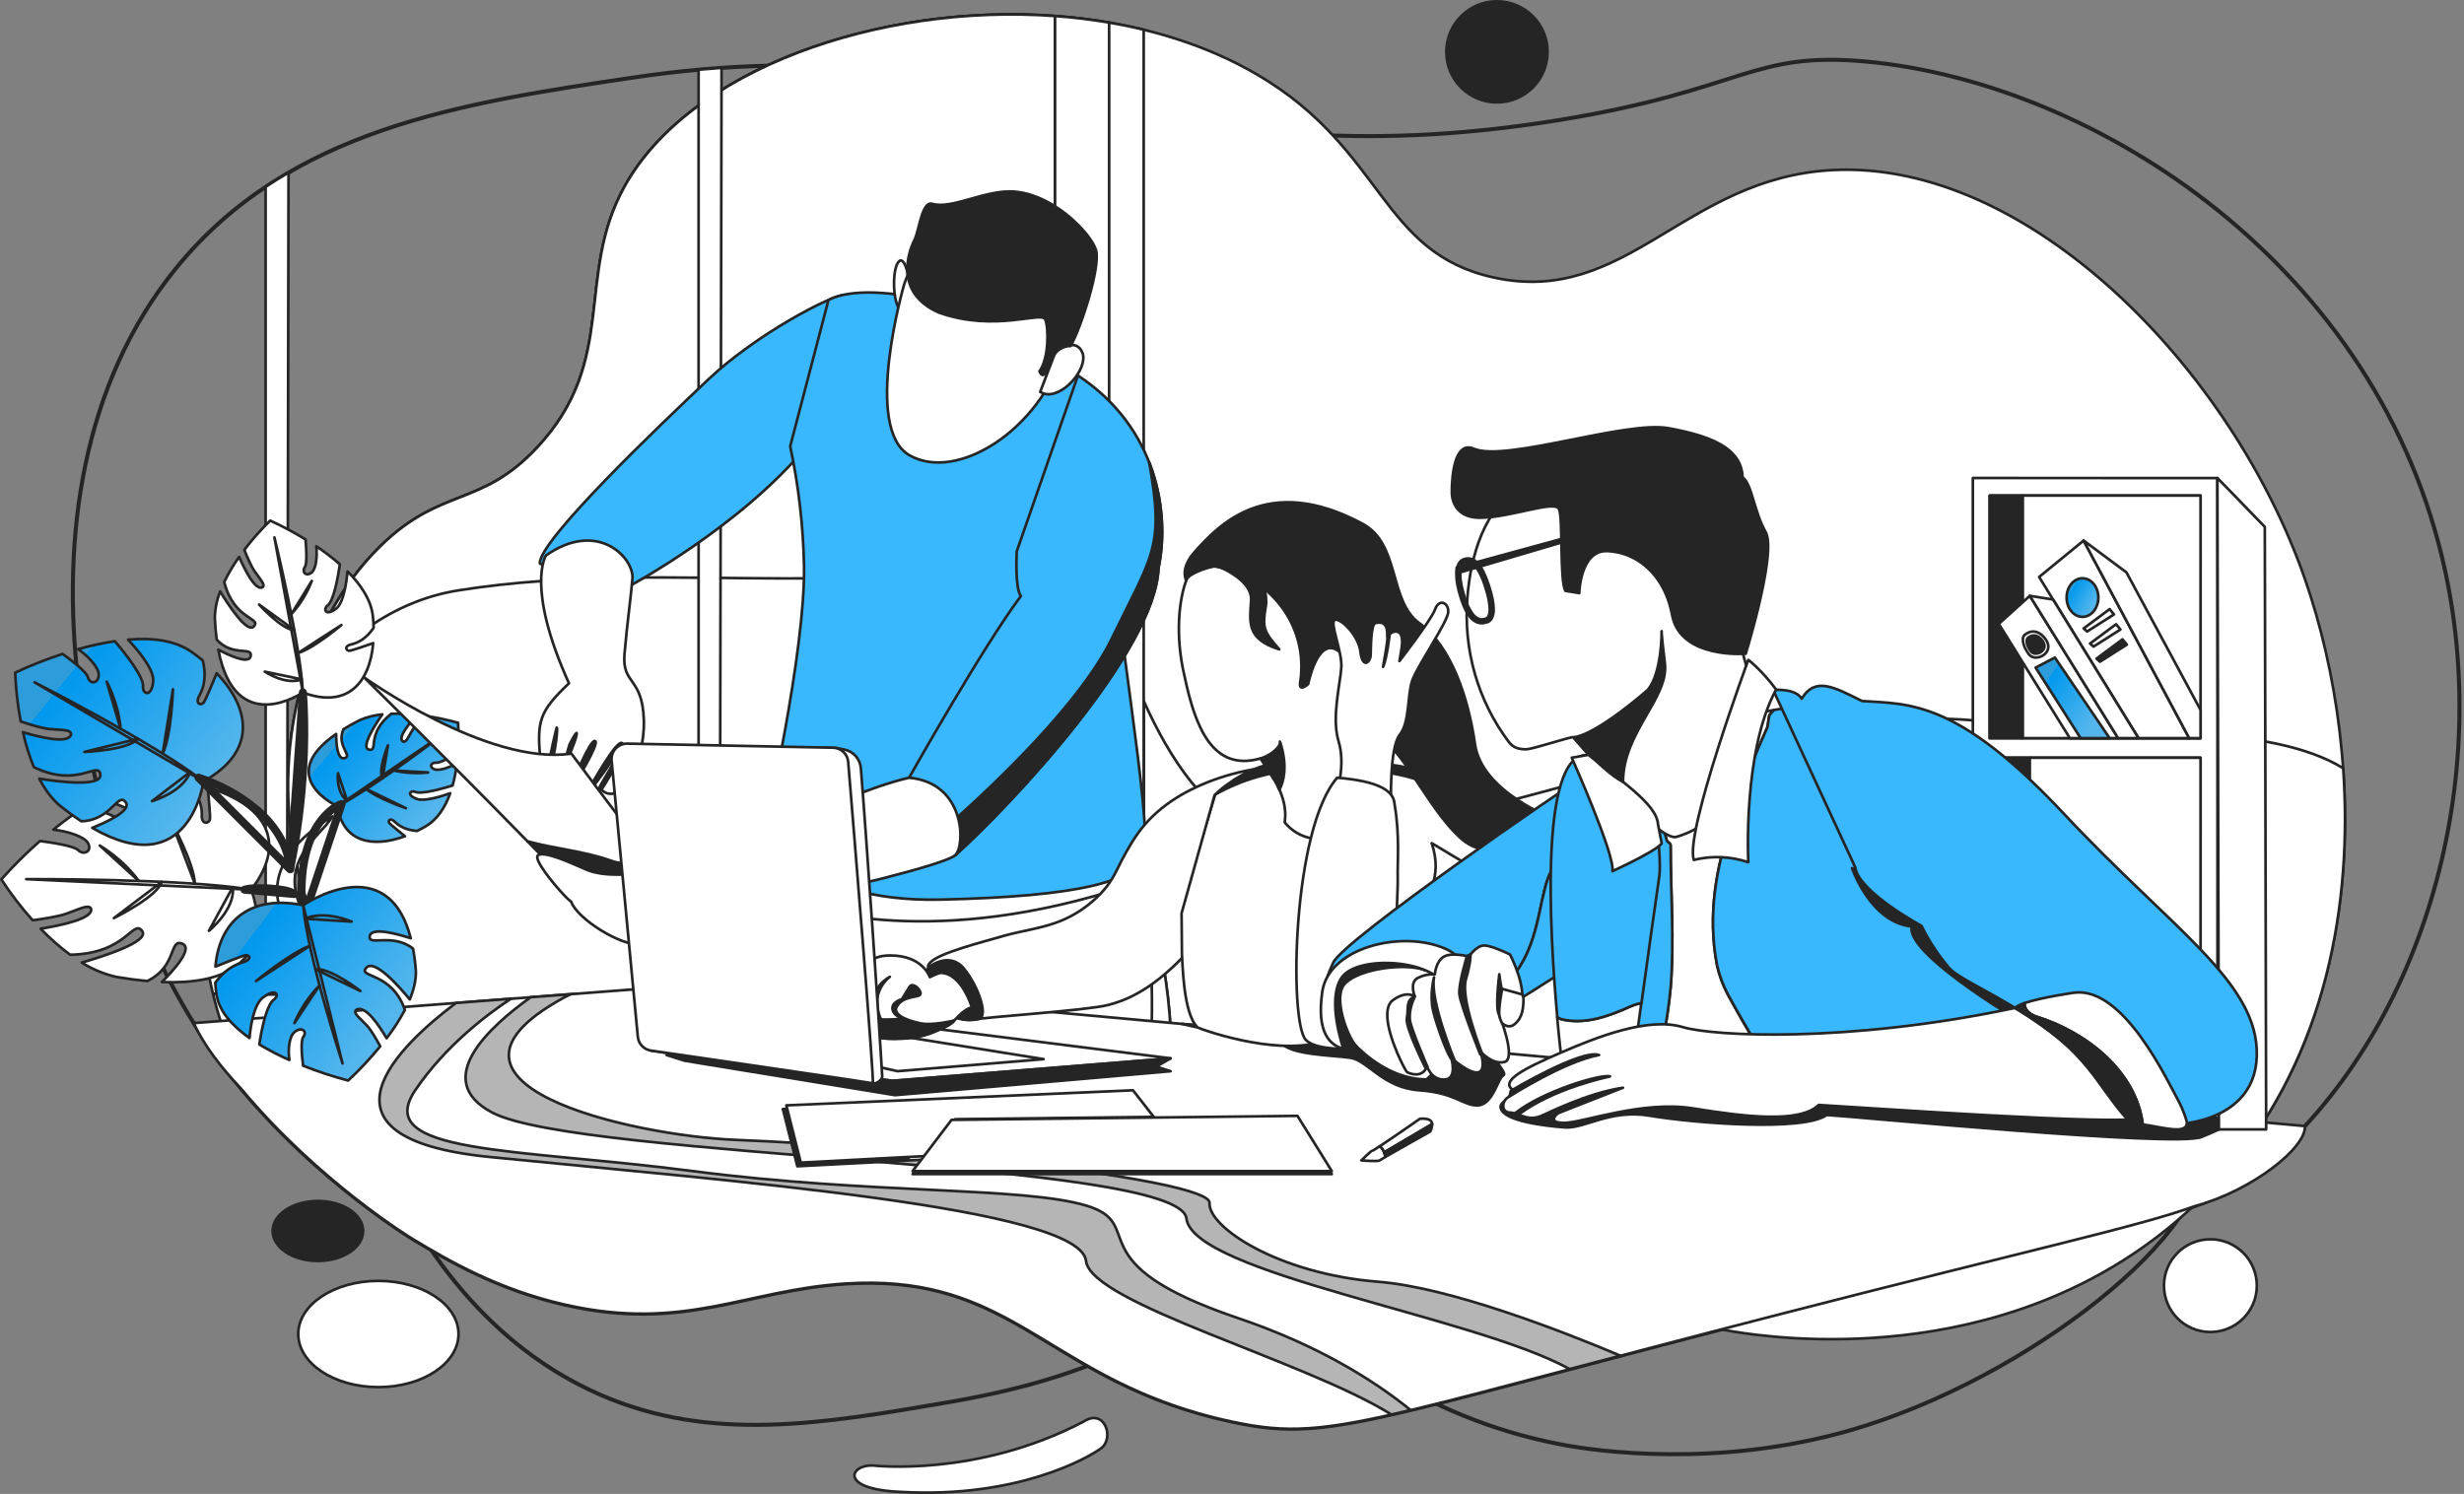 <svg width="564" height="342" viewBox="0 0 564 342" fill="none" xmlns="http://www.w3.org/2000/svg">
<rect x="0" y="0" width="564" height="342" fill="#808080" stroke="none"/>
<g clip-path="url(#clip0_2932_2244)">
<path d="M85.639 261.806C91.972 277.141 106.994 306.139 137.592 319.371C162.878 330.308 188.311 325.941 217.138 320.993C256.431 314.249 256.565 304.935 280.469 305.589C312.823 306.475 321.386 323.805 357.586 330.72C365.201 332.178 393.036 336.157 423.337 327.478C464.64 315.649 507.473 280.906 503.7 263.426C498.695 240.299 407.994 228.796 85.639 261.806Z" stroke="#252525" stroke-width="0.918" stroke-linecap="round" stroke-linejoin="round"/>
<path d="M49.598 242.068C68.521 268.043 94.572 283.696 94.572 283.696C102.465 288.442 113.874 295.18 129.478 298.697C156.725 304.837 170.698 295.278 193.607 293.832C232.845 291.357 239.591 316.388 282.087 325.452C303.926 330.109 311.565 325.507 406.302 301.13C499.255 277.205 504.584 278.372 517.92 267.075C554.129 236.399 570.427 180.693 559.725 130.866C544.66 60.812 479.824 19.078 427.391 14.112C400.81 11.612 399.317 20.603 356.766 27.503C262.669 42.724 232.976 4.669 144.897 17.761C105.828 23.567 66.153 29.468 40.181 61.543C-2.389 114.12 20.319 201.877 49.598 242.068Z" stroke="#252525" stroke-width="0.918" stroke-linecap="round" stroke-linejoin="round"/>
<path d="M112.634 254.686C110.11 253.433 76.56 235.302 68.103 198.855C61.877 172.017 69.327 142.421 87.054 125.042C101.014 111.357 110.055 116.314 123.058 102.33C141.61 82.372 131.578 63.267 142.944 42.712C163.895 4.871 241.915 -9.932 287.917 17.162C316.964 34.275 315.841 57.833 341.92 63.529C372.374 70.185 385.554 40.61 419.612 38.926C464.351 36.726 510.873 84.365 527.612 132.611C541.86 173.649 544.518 240.659 497.607 280.056C457.485 313.757 406.129 306.337 396.862 304.84L112.634 254.686Z" fill="white" stroke="#252525" stroke-width="0.612" stroke-linecap="round" stroke-linejoin="round"/>
<path d="M536.347 175.865C519.89 165.728 488.943 168.063 451.599 164.897C395.638 160.157 315.477 200.679 287.043 190.224C276.151 186.221 267.869 174.028 261.799 160.484V281.003L361.905 298.67L509.885 267.894C532.421 241.417 538.531 206.916 536.347 175.865Z" fill="white" stroke="#252525" stroke-width="0.612" stroke-linecap="round" stroke-linejoin="round"/>
<path d="M142.954 42.712C131.579 63.266 141.611 82.372 123.068 102.33C110.065 116.314 101.024 111.357 87.064 125.042C69.319 142.421 61.887 172.017 68.113 198.854C76.561 235.305 110.111 253.433 112.635 254.686L253.875 279.616V5.195C210.367 -2.305 159.292 13.192 142.954 42.712Z" fill="white" stroke="#252525" stroke-width="0.612" stroke-linecap="round" stroke-linejoin="round"/>
<path d="M142.955 42.712C131.577 63.266 141.612 82.372 123.068 102.327C110.065 116.314 101.025 111.357 87.061 125.042C78.011 133.904 71.638 145.972 68.398 159.216C77.883 146.821 89.885 137.54 104.962 135.145C155.991 127.046 207.204 140.3 241.506 122.142V3.667C201.112 0.718 157.766 15.955 142.955 42.712Z" fill="white" stroke="#252525" stroke-width="0.612" stroke-linecap="round" stroke-linejoin="round"/>
<path d="M159.906 15.958V201.342L164.786 201.874L165.159 15.536L159.906 15.958Z" fill="white" stroke="#252525" stroke-width="0.612" stroke-linecap="round" stroke-linejoin="round"/>
<path d="M253.875 5.17C249.803 4.47 245.675 3.972 241.496 3.667V122.141C245.976 119.782 250.136 116.86 253.875 113.447V5.17Z" fill="white" stroke="#252525" stroke-width="0.612" stroke-linecap="round" stroke-linejoin="round"/>
<path d="M66.04 39.518C64.265 40.551 62.518 41.639 60.799 42.782V236.032L65.679 236.616L66.04 39.518Z" fill="white" stroke="#252525" stroke-width="0.612" stroke-linecap="round" stroke-linejoin="round"/>
<path d="M261.79 6.802C259.187 6.168 256.549 5.624 253.875 5.17V279.616L261.79 281.012V6.802Z" fill="white" stroke="#252525" stroke-width="0.612" stroke-linecap="round" stroke-linejoin="round"/>
<path d="M66.452 212.294C66.452 212.294 55.196 199.636 76.099 186.887C73.201 191.856 62.591 197.448 70.093 210.094C73.201 217.291 68.627 220.353 68.627 220.353C68.627 220.353 61.823 220.924 66.452 212.294Z" fill="white" stroke="#252525" stroke-width="0.612" stroke-linecap="round" stroke-linejoin="round"/>
<path d="M84.905 224.808C83.13 228.121 60.273 227.84 48.751 227.482C48.626 226.981 48.51 226.486 48.396 225.991C48.191 225.099 47.999 224.215 47.824 223.335C56.626 222.752 86.94 221.007 84.905 224.808Z" fill="white" stroke="#252525" stroke-width="0.612" stroke-linecap="round" stroke-linejoin="round"/>
<path d="M84.902 224.811L82.993 249.616C80.031 254.093 80.077 259.856 78.872 265.345C78.385 267.939 76.534 268.804 74.457 268.685C69.459 264.384 64.709 259.804 60.23 254.967C54.967 246.472 51.092 237.194 48.748 227.482C60.27 227.839 83.127 228.121 84.902 224.811Z" fill="white" stroke="#252525" stroke-width="0.612" stroke-linecap="round" stroke-linejoin="round"/>
<path d="M90.527 188.278C91.977 189.674 94.039 190.111 95.456 190.224C96.092 189.913 96.727 189.575 97.359 189.213C100.14 187.618 101.918 184.77 103.047 181.588C101.211 182.251 97.111 183.572 95.331 182.866C92.996 181.949 93.902 180.907 94.988 181.252C96.331 181.94 101.37 180.51 103.603 179.819C104.058 178.138 104.389 176.426 104.595 174.697C103.007 175.645 100.602 176.509 99.513 176.137C98.102 175.651 98.659 174.492 99.819 174.609C100.672 174.703 103.411 173.24 104.809 172.469C104.978 170.199 104.994 167.921 104.855 165.649C104.855 165.529 104.855 165.465 104.855 165.465C102.343 164.763 99.788 164.225 97.206 163.855C96.288 164.772 94.933 166.238 94.349 167.216C93.431 168.744 93.014 169.991 92.274 169.756C90.827 168.998 93.804 165.456 95.459 163.644C93.506 163.416 91.538 163.331 89.573 163.387C83.677 168.035 86.767 172.087 84.457 171.605C82.453 171.183 85.987 165.716 87.517 163.534C85.723 163.7 83.968 164.149 82.316 164.866C80.933 165.572 79.7 166.263 78.604 166.941C76.943 170.874 80.899 173.081 78.8 173.56C77.163 173.939 76.949 170.086 76.949 168.02C62.64 177.936 77.255 184.58 77.255 184.58C77.255 184.641 77.273 184.699 77.286 184.76C78.592 192.819 85.311 194.139 92.696 191.428C91.555 190.512 89.475 188.819 89.141 188.437C88.664 187.899 89.362 186.997 90.527 188.278Z" fill="url(#paint0_linear_2932_2244)" stroke="#252525" stroke-width="0.612" stroke-linecap="round" stroke-linejoin="round"/>
<path d="M102.23 167.495C102.23 167.495 85.513 180.351 77.246 184.577L102.23 167.495Z" stroke="#252525" stroke-width="0.612" stroke-linecap="round" stroke-linejoin="round"/>
<path d="M97.99 176.833C95.358 177.112 92.698 176.96 90.115 176.384L97.99 176.833Z" stroke="#252525" stroke-width="0.612" stroke-linecap="round" stroke-linejoin="round"/>
<path d="M88.802 170.615C88.802 170.615 86.449 176.265 87.578 178.151L88.802 170.615Z" stroke="#252525" stroke-width="0.612" stroke-linecap="round" stroke-linejoin="round"/>
<path d="M92.908 185.017C92.908 185.017 86.086 182.64 83.861 180.632L92.908 185.017Z" stroke="#252525" stroke-width="0.612" stroke-linecap="round" stroke-linejoin="round"/>
<path d="M77.367 176.989C77.367 176.989 76.831 181.328 79.478 183.345L77.367 176.989Z" stroke="#252525" stroke-width="0.612" stroke-linecap="round" stroke-linejoin="round"/>
<path d="M39.16 178.59C40.384 178.741 41.571 178.923 42.721 179.137C44.279 180.635 46.206 183.156 46.194 186.304C45.986 189.029 47.959 188.562 48.063 187.449C48.143 186.649 47.757 182.533 47.552 180.286C59.931 183.954 66.35 192.143 57.495 203.67C57.495 203.67 66.717 226.021 37.049 224.811C39.653 222.211 44.239 217.171 41.797 216.065C38.67 214.669 40.65 221.223 33.705 224.585C31.535 224.381 29.178 224.068 26.634 223.644C23.831 222.999 21.156 221.886 18.723 220.353C23.272 219.048 34.409 215.561 32.533 213.116C30.367 210.299 28.984 218.351 16.052 218.562C13.639 216.768 11.382 214.776 9.303 212.606C13.586 211.918 21.602 210.302 20.812 207.964C20.222 206.962 18.138 208.141 15.128 209.186C13.213 209.843 9.755 210.369 7.479 210.668C4.847 207.739 2.448 204.608 0.305 201.305C3.071 198.199 6.026 195.266 9.153 192.522C11.818 192.874 16.951 193.653 17.854 194.588C19.078 195.865 21.219 194.943 20.13 192.981C19.292 191.471 15.315 190.258 12.215 189.925C14.642 187.937 17.19 186.1 19.843 184.424C23.398 185.692 31.254 188.702 32.001 190.863C32.87 192.333 35.262 191.896 33.622 188.504C32.371 185.925 25.784 183.66 22.737 182.743C28.097 179.819 33.815 177.939 39.16 178.59Z" fill="white" stroke="#252525" stroke-width="0.612" stroke-linecap="round" stroke-linejoin="round"/>
<path d="M5.998 201.256C5.998 201.256 42.256 201.073 57.498 203.67L5.998 201.256Z" fill="white" stroke="#252525" stroke-width="0.612" stroke-linecap="round" stroke-linejoin="round"/>
<path d="M22.846 193.564C22.846 193.564 28.157 196.639 31.746 201.663L22.846 193.564Z" fill="white" stroke="#252525" stroke-width="0.612" stroke-linecap="round" stroke-linejoin="round"/>
<path d="M26.064 210.176C26.064 210.176 35.995 205.314 37.02 201.874L26.064 210.176Z" fill="white" stroke="#252525" stroke-width="0.612" stroke-linecap="round" stroke-linejoin="round"/>
<path d="M39.244 188.128C39.244 188.128 44.445 197.644 44.598 202.301L39.244 188.128Z" fill="white" stroke="#252525" stroke-width="0.612" stroke-linecap="round" stroke-linejoin="round"/>
<path d="M47.82 213.089C47.82 213.089 53.921 208.144 53.275 203.077L47.82 213.089Z" fill="white" stroke="#252525" stroke-width="0.612" stroke-linecap="round" stroke-linejoin="round"/>
<path d="M43.891 149.265C44.764 149.877 45.598 150.511 46.394 151.169C46.911 153.125 47.244 156.135 45.797 158.931C44.387 161.272 46.124 161.642 46.715 160.694C47.14 160.016 48.737 156.205 49.597 154.121C57.475 162.329 58.69 172.166 46.577 178.874C46.577 178.874 43.472 202.429 21.107 189.518C24.307 188.244 30.163 185.594 28.777 183.66C27 181.166 25.531 187.788 18.626 188.008C17.041 186.969 15.365 185.747 13.596 184.341C11.742 182.728 10.231 180.616 8.989 178.257C13.101 178.914 23.301 180.255 22.97 177.34C22.588 173.979 17.831 180.582 7.746 175.607C6.694 173.019 5.861 170.347 5.259 167.619C8.872 168.713 15.814 170.476 16.273 168.084C16.273 166.956 14.132 167.167 11.329 166.892C9.549 166.712 6.636 165.801 4.745 165.159C4.046 161.469 3.623 157.731 3.479 153.978C7.006 152.333 10.63 150.904 14.331 149.699C16.23 151.071 19.837 153.813 20.107 155.007C20.474 156.633 22.554 156.661 22.6 154.485C22.646 152.807 20.128 150.139 17.883 148.614C20.643 147.826 23.451 147.213 26.29 146.781C28.456 149.326 33.143 155.145 32.736 157.357C32.736 159.011 34.783 159.579 35.068 155.906C35.288 153.101 31.231 148.465 29.303 146.433C34.78 145.944 40.058 146.552 43.891 149.265Z" fill="url(#paint1_linear_2932_2244)" stroke="#252525" stroke-width="0.612" stroke-linecap="round" stroke-linejoin="round"/>
<path d="M7.9 156.197C7.9 156.197 35.989 170.496 46.578 178.887L7.9 156.197Z" stroke="#252525" stroke-width="0.612" stroke-linecap="round" stroke-linejoin="round"/>
<path d="M24.43 156.074C24.43 156.074 27.128 160.927 27.599 166.825L24.43 156.074Z" stroke="#252525" stroke-width="0.612" stroke-linecap="round" stroke-linejoin="round"/>
<path d="M19.314 172.13C19.314 172.13 29.212 171.77 31.58 169.12L19.314 172.13Z" stroke="#252525" stroke-width="0.612" stroke-linecap="round" stroke-linejoin="round"/>
<path d="M39.588 157.78C39.588 157.78 39.255 168.32 37.238 172.522L39.588 157.78Z" stroke="#252525" stroke-width="0.612" stroke-linecap="round" stroke-linejoin="round"/>
<path d="M34.789 183.401C34.789 183.401 41.765 181.436 43.585 176.677L34.789 183.401Z" stroke="#252525" stroke-width="0.612" stroke-linecap="round" stroke-linejoin="round"/>
<path d="M80.654 147.454C83.04 146.843 84.631 145.052 85.525 143.701C85.5 142.872 85.446 142.03 85.362 141.174C84.992 137.412 82.639 133.889 79.549 130.812C79.341 133.064 78.699 137.981 76.937 139.335C74.63 141.11 73.911 139.567 74.884 138.69C76.395 137.773 77.411 131.835 77.796 129.174C76.086 127.687 74.283 126.311 72.396 125.054C72.65 127.224 72.375 130.167 71.365 131.029C70.056 132.147 69.01 130.879 69.777 129.806C70.343 129.009 70.102 125.366 69.936 123.49C67.399 121.932 64.771 120.525 62.068 119.276L61.847 119.178C59.709 121.262 57.729 123.501 55.921 125.876C56.515 127.361 57.472 129.611 58.283 130.784C59.553 132.633 60.786 133.819 60.119 134.415C58.476 135.408 55.952 130.262 54.737 127.49C53.441 129.308 52.299 131.231 51.323 133.238C53.575 141.99 59.904 141.37 58.118 143.39C56.57 145.138 52.121 138.244 50.396 135.402C49.631 137.319 49.217 139.358 49.172 141.422C49.251 143.24 49.398 144.899 49.6 146.412C53.272 150.48 57.922 147.861 57.368 150.259C56.937 152.133 52.366 149.994 49.974 148.732C53.856 169.139 69.306 158.529 69.306 158.529L69.53 158.608C79.552 162.22 84.643 156.289 85.424 147.228C83.756 147.812 80.694 148.863 80.076 148.967C79.24 149.092 78.555 147.842 80.654 147.454Z" fill="white" stroke="#252525" stroke-width="0.612" stroke-linecap="round" stroke-linejoin="round"/>
<path d="M62.812 123.028C62.812 123.028 68.821 147.64 69.32 158.51L62.812 123.028Z" fill="white" stroke="#252525" stroke-width="0.612" stroke-linecap="round" stroke-linejoin="round"/>
<path d="M71.368 132.984C70.294 135.796 68.701 138.382 66.672 140.608L71.368 132.984Z" fill="white" stroke="#252525" stroke-width="0.612" stroke-linecap="round" stroke-linejoin="round"/>
<path d="M59.301 138.399C59.301 138.399 64.594 144.205 67.369 144.239L59.301 138.399Z" fill="white" stroke="#252525" stroke-width="0.612" stroke-linecap="round" stroke-linejoin="round"/>
<path d="M78.145 143.081C78.145 143.081 71.773 148.465 68.269 149.47L78.145 143.081Z" fill="white" stroke="#252525" stroke-width="0.612" stroke-linecap="round" stroke-linejoin="round"/>
<path d="M60.611 153.755C60.611 153.755 65.347 156.946 69.086 155.521L60.611 153.755Z" fill="white" stroke="#252525" stroke-width="0.612" stroke-linecap="round" stroke-linejoin="round"/>
<path d="M68.401 158.51C68.63 160.973 68.679 163.463 68.707 165.936C68.76 172.24 68.433 178.541 67.728 184.806C67.22 189.357 66.506 193.878 65.586 198.368L67.388 198.613L67.672 194.609L68.358 185.041L69.187 173.429L69.903 163.43C70.019 161.819 70.209 160.191 70.249 158.571C70.249 158.55 70.249 158.528 70.249 158.504C70.249 158.261 70.152 158.027 69.98 157.855C69.808 157.683 69.574 157.587 69.331 157.587C69.089 157.592 68.858 157.69 68.687 157.861C68.516 158.032 68.418 158.262 68.413 158.504L68.125 162.507L67.443 172.075L66.614 183.688L65.898 193.683C65.782 195.297 65.592 196.926 65.549 198.542C65.549 198.567 65.549 198.588 65.549 198.613C65.476 199.636 67.143 199.869 67.351 198.854C68.929 191.185 69.925 183.408 70.331 175.589C70.608 170.732 70.636 165.864 70.414 161.003C70.371 160.172 70.328 159.338 70.252 158.51C70.245 158.269 70.147 158.039 69.976 157.868C69.805 157.698 69.575 157.599 69.334 157.593C69.212 157.591 69.091 157.613 68.978 157.658C68.865 157.704 68.762 157.771 68.675 157.856C68.588 157.941 68.519 158.043 68.472 158.155C68.425 158.268 68.401 158.388 68.401 158.51Z" fill="#252525"/>
<path d="M45.219 178.911C45.867 179.104 46.504 179.342 47.134 179.584C47.468 179.712 47.798 179.846 48.128 179.984C48.196 180.011 48.468 180.128 48.184 180.005L48.465 180.125L49.056 180.387C49.931 180.779 50.791 181.199 51.638 181.649C52.613 182.167 53.565 182.723 54.495 183.318C54.982 183.624 55.462 183.951 55.933 184.287C56.184 184.464 56.435 184.647 56.683 184.834C56.735 184.873 57.019 185.09 56.869 184.974C57.013 185.087 57.175 185.2 57.301 185.317C58.287 186.103 59.221 186.954 60.097 187.862C60.958 188.745 61.739 189.703 62.431 190.722C62.851 191.339 63.236 191.979 63.585 192.639C63.916 193.251 64.206 193.883 64.454 194.533C64.727 195.249 64.955 195.98 65.136 196.724C65.228 197.109 65.31 197.494 65.378 197.883C65.415 198.093 65.448 198.307 65.479 198.521C65.454 198.338 65.479 198.643 65.479 198.646C65.479 198.772 65.506 198.897 65.519 199.022L67.085 198.375L64.992 196.278L59.99 191.279L53.917 185.204L48.685 179.972C47.838 179.122 47.012 178.236 46.131 177.414L46.094 177.38C45.259 176.543 43.952 177.839 44.797 178.676L46.892 180.769L51.892 185.772L57.965 191.847L63.196 197.079C64.044 197.928 64.867 198.824 65.751 199.634L65.788 199.67C66.308 200.19 67.437 199.841 67.354 199.022C67.06 196.097 66.119 193.272 64.601 190.753C63.19 188.463 61.423 186.412 59.366 184.678C56.017 181.868 52.23 179.625 48.156 178.037C47.342 177.71 46.519 177.393 45.678 177.145C44.57 176.809 44.087 178.578 45.219 178.911Z" fill="#252525"/>
<path d="M56.198 204.557C56.398 204.49 56.602 204.441 56.81 204.41L56.997 204.382C57.018 204.382 56.801 204.404 57.015 204.382C57.177 204.364 57.34 204.346 57.502 204.334C58.288 204.269 59.077 204.251 59.864 204.257C60.754 204.257 61.644 204.306 62.532 204.386L63.174 204.45L63.535 204.496C63.535 204.496 63.688 204.517 63.59 204.496L63.734 204.517C64.141 204.578 64.545 204.648 64.958 204.74C65.361 204.826 65.759 204.938 66.148 205.076L66.396 205.171C66.166 205.079 66.396 205.171 66.46 205.208C66.612 205.28 66.757 205.364 66.894 205.461L67.359 203.753L57.373 202.873L55.963 202.748C55.719 202.748 55.486 202.844 55.314 203.016C55.142 203.188 55.045 203.421 55.045 203.664C55.05 203.906 55.148 204.136 55.319 204.307C55.49 204.478 55.721 204.576 55.963 204.581L65.946 205.461L67.359 205.586C67.56 205.586 67.756 205.52 67.916 205.398C68.075 205.276 68.191 205.105 68.243 204.911C68.292 204.716 68.277 204.511 68.201 204.326C68.126 204.14 67.992 203.983 67.821 203.878C66.5 202.961 64.642 202.772 63.094 202.601C61.324 202.402 59.539 202.36 57.762 202.476C57.07 202.488 56.383 202.591 55.718 202.781C55.486 202.851 55.291 203.007 55.171 203.217C55.052 203.427 55.017 203.674 55.075 203.909C55.139 204.143 55.292 204.343 55.503 204.465C55.713 204.586 55.963 204.619 56.198 204.557Z" fill="#252525"/>
<path d="M77.924 183.199C76.364 183.691 74.941 184.864 73.837 186.019C70.777 189.222 69.223 193.613 68.553 197.919C67.898 202.127 67.963 206.402 68.4 210.629C68.4 210.85 68.481 211.064 68.627 211.231C68.773 211.398 68.975 211.506 69.195 211.536C69.414 211.566 69.637 211.515 69.823 211.393C70.008 211.271 70.143 211.087 70.202 210.873L71.086 208.227L73.191 201.91L75.752 194.231L77.964 187.59C78.319 186.524 78.735 185.451 79.038 184.375C79.041 184.359 79.046 184.342 79.053 184.326C79.085 184.21 79.094 184.089 79.079 183.969C79.064 183.85 79.025 183.734 78.966 183.63C78.906 183.525 78.826 183.433 78.731 183.359C78.636 183.285 78.527 183.231 78.411 183.199C78.294 183.167 78.173 183.158 78.053 183.173C77.934 183.188 77.818 183.227 77.713 183.286C77.608 183.346 77.516 183.425 77.442 183.521C77.368 183.616 77.314 183.724 77.282 183.841L76.401 186.484L74.296 192.804L71.735 200.483L69.52 207.121C69.168 208.184 68.728 209.26 68.449 210.338C68.449 210.354 68.449 210.369 68.449 210.387L70.251 210.629C69.812 206.86 69.8 203.054 70.214 199.282C70.214 199.218 70.233 199.154 70.239 199.09C70.279 198.784 70.214 199.267 70.257 198.958C70.282 198.775 70.309 198.588 70.34 198.405C70.398 198.02 70.465 197.638 70.539 197.256C70.667 196.596 70.814 195.942 70.985 195.291C71.144 194.701 71.322 194.112 71.521 193.534C71.616 193.262 71.714 192.993 71.827 192.724C71.876 192.596 71.928 192.467 71.98 192.339C72.004 192.275 72.032 192.214 72.056 192.15C71.958 192.385 72.078 192.107 72.096 192.061C72.485 191.17 72.942 190.309 73.464 189.488C73.69 189.133 73.932 188.788 74.186 188.446L74.274 188.327C74.106 188.553 74.216 188.406 74.253 188.357L74.436 188.131C74.562 187.975 74.694 187.826 74.828 187.673C75.26 187.188 75.728 186.735 76.226 186.319C76.287 186.267 76.471 186.059 76.551 186.056C76.496 186.056 76.346 186.212 76.471 186.117L76.551 186.059L76.716 185.937C76.909 185.803 77.101 185.671 77.3 185.549C77.612 185.356 77.936 185.182 78.27 185.029C78.521 184.913 78.096 185.094 78.224 185.029L78.334 184.987L78.435 184.953C78.668 184.885 78.864 184.729 78.984 184.519C79.104 184.308 79.138 184.06 79.078 183.825C79.044 183.708 78.988 183.598 78.912 183.503C78.835 183.407 78.74 183.328 78.633 183.27C78.526 183.211 78.407 183.175 78.286 183.163C78.164 183.151 78.041 183.163 77.924 183.199Z" fill="#252525"/>
<path d="M260.121 195.777C260.121 195.777 267.081 216.438 267.944 235.84C245.754 240.888 172.574 235.128 172.574 235.128C172.574 235.128 174.177 201.146 181.777 197.082C214.801 199.643 260.121 195.777 260.121 195.777Z" fill="white" stroke="#252525" stroke-width="0.612" stroke-linecap="round" stroke-linejoin="round"/>
<path d="M267.945 235.84C267.082 216.438 260.122 195.777 260.122 195.777C260.122 195.777 214.802 199.643 181.778 197.082C179.811 198.136 178.244 201.201 177.002 205.162C184.039 208.077 211.198 217.052 254.043 204.098C253.571 214.467 262.456 214.941 262.456 214.941C263.839 219.772 263.778 230.025 263.567 236.616C265.182 236.39 266.651 236.133 267.945 235.84Z" fill="white" stroke="#252525" stroke-width="0.612" stroke-linecap="round" stroke-linejoin="round"/>
<path d="M144.185 134.109C144.185 134.109 169.377 120.623 184.64 102.223C184.64 102.223 196.327 67.63 193.378 67.526C190.429 67.423 173.167 76.462 162.217 86.779C151.268 97.096 123.252 123.81 123.567 129.002C126.214 130.402 142.049 129.4 144.185 134.109Z" fill="#3AB8FF" stroke="#252525" stroke-width="0.612" stroke-linecap="round" stroke-linejoin="round"/>
<path d="M180.873 102.171C182.797 111.183 183.856 120.358 184.037 129.571C184.373 149.129 175.164 189.616 175.164 189.616C175.164 189.616 182.981 206.65 215.194 205.941C247.407 205.232 260.667 201.69 261.86 195.303C263.757 187.734 254.518 136.63 254.992 125.042C255.466 113.454 257.834 95.231 243.858 83.176C229.883 71.12 199.784 63.331 189.629 68.678L180.873 102.171Z" fill="#3AB8FF" stroke="#252525" stroke-width="0.612" stroke-linecap="round" stroke-linejoin="round"/>
<path d="M208.091 63.951C208.091 63.951 207.063 57.958 205.564 60.085C204.065 62.212 204.38 70.652 206.589 71.364L208.091 63.951Z" fill="white" stroke="#252525" stroke-width="0.612" stroke-linecap="round" stroke-linejoin="round"/>
<path d="M206.909 65.265C206.909 65.265 197.425 98.07 208.173 104.222C218.921 110.374 237.859 98.706 243.534 80.248C249.21 61.791 238.284 53.051 226.322 50.869C211.961 48.231 206.909 65.265 206.909 65.265Z" fill="white" stroke="#252525" stroke-width="0.612" stroke-linecap="round" stroke-linejoin="round"/>
<path d="M241.651 80.407C241.886 80.248 246.405 76.993 247.81 80.868C249.018 84.496 243.141 91.356 238.922 90.1L238.096 89.712L241.651 80.407Z" fill="white" stroke="#252525" stroke-width="0.612" stroke-linecap="round" stroke-linejoin="round"/>
<path d="M232.729 126.224C232.729 126.224 232.254 134.643 233.674 136.464C225.147 147.753 208.094 178.025 208.094 178.025C218.753 180.864 220.904 191.746 218.643 195.767C231.07 184.65 264.468 149.162 265.177 129.998C267.784 117.698 264.979 97.987 246.732 85.968L232.729 126.224Z" fill="#3AB8FF" stroke="#252525" stroke-width="0.612" stroke-linecap="round" stroke-linejoin="round"/>
<path d="M254.436 146.277C247.375 160.811 228.033 179.153 218.641 187.553C219.779 190.777 219.656 193.971 218.641 195.777C231.068 184.659 264.465 149.171 265.175 130.007C266.592 123.327 266.399 114.462 263.034 105.832C266.561 125.265 263.912 126.774 254.436 146.277Z" fill="#252525" stroke="#252525" stroke-width="0.612" stroke-linecap="round" stroke-linejoin="round"/>
<path d="M245.063 79.206C244.376 79.201 243.696 79.353 243.077 79.652C240.63 80.853 240.061 84.086 240.061 84.086C240.061 84.086 239.039 86.727 238.201 85.525C238.088 85.356 237.997 85.174 237.931 84.982C240.073 82.14 240.073 75.203 239.271 73.152C238.47 71.102 227.902 76.147 214.955 71.575C207.067 68.153 207.159 61.937 208.15 58.08C208.447 56.908 208.877 55.775 209.432 54.7C210.43 52.35 211.112 46.013 213.349 46.657C217.993 47.996 225.586 43.333 232.229 43.87C237.925 44.335 243.371 48.005 246.914 51.608C249.001 53.726 250.426 55.822 250.858 57.225C252.017 61.005 247.333 75.306 245.063 79.206Z" fill="#252525" stroke="#252525" stroke-width="0.612" stroke-linecap="round" stroke-linejoin="round"/>
<path d="M254.043 204.098C254.043 204.098 251.901 211.261 256.701 213.941C261.502 216.621 262.456 214.941 262.456 214.941C262.456 214.941 253.174 213.761 254.043 204.098Z" fill="white" stroke="#252525" stroke-width="0.612" stroke-linecap="round" stroke-linejoin="round"/>
<path d="M124.951 127.169C124.951 127.169 120.295 134.503 130.241 156.426C123.296 162.972 122.99 165.206 123.617 173.408C128.577 181.295 135.855 179.926 135.855 179.926C135.855 179.926 140.512 174.092 140.986 172.121C142.329 172.198 137.275 180.241 137.275 180.241C137.552 180.718 137.955 181.11 138.441 181.372C138.928 181.634 139.477 181.757 140.028 181.726C141.925 181.582 147.677 174.96 147.371 164.863C147.065 154.767 142.32 156.9 142.95 149.645C143.58 142.39 144.373 137.116 144.767 132.452C145.162 127.789 136.874 118.811 124.951 127.169Z" fill="white" stroke="#252525" stroke-width="0.612" stroke-linecap="round" stroke-linejoin="round"/>
<path d="M130.362 170.425L128.545 176.812C128.545 176.812 131.271 171.055 131.91 168.561C132.55 166.067 130.362 170.425 130.362 170.425Z" fill="#252525" stroke="#252525" stroke-width="0.612" stroke-linecap="round" stroke-linejoin="round"/>
<path d="M135.006 180.348C135.058 180.189 141.431 168.637 142.48 170.208C143.53 171.779 137.677 180.775 137.677 180.775C137.677 180.775 137.065 181.136 137.276 180.241C137.487 179.345 142.171 172.356 141.33 172.408C140.488 172.46 136.269 179.348 135.841 179.926C135.413 180.503 135.006 180.348 135.006 180.348Z" fill="#252525" stroke="#252525" stroke-width="0.612" stroke-linecap="round" stroke-linejoin="round"/>
<path d="M131.252 178.771C131.252 178.771 135.085 169.194 136.214 169.637C137.343 170.08 131.699 179.168 131.699 179.168L131.252 178.771Z" fill="#252525" stroke="#252525" stroke-width="0.612" stroke-linecap="round" stroke-linejoin="round"/>
<path d="M127.415 166.569C127.415 166.569 125.625 173.692 125.677 175.147C126.527 176.186 127.91 166.498 127.415 166.569Z" fill="#252525" stroke="#252525" stroke-width="0.612" stroke-linecap="round" stroke-linejoin="round"/>
<path d="M139.832 197.033C133.631 194.82 127.206 194.377 120.781 192.608H120.744C121.705 193.59 122.662 194.571 123.617 195.551C129.721 202.482 156.693 205.968 156.693 205.968C156.693 205.968 155.439 204.838 148.39 195.762C147.472 196.186 146.535 196.62 145.593 197.03C143.819 197.919 141.604 197.696 139.832 197.033Z" fill="#252525" stroke="#252525" stroke-width="0.612" stroke-linecap="round" stroke-linejoin="round"/>
<path d="M83.262 155.008C83.262 155.008 102.114 173.551 120.743 192.596H120.78C127.205 194.365 133.63 194.808 139.831 197.021C141.603 197.684 143.809 197.907 145.592 197.021C146.547 196.624 147.465 196.19 148.383 195.765C144.512 190.784 138.898 183.41 130.788 172.515C111.528 175.354 83.262 155.008 83.262 155.008Z" fill="white" stroke="#252525" stroke-width="0.612" stroke-linecap="round" stroke-linejoin="round"/>
<path d="M145.214 200.024C145.214 200.024 138.321 200.88 134.215 199.077C130.11 197.274 124.636 194.799 123.162 195.777C121.99 196.55 126.545 202.231 129.201 204.999C129.666 205.52 130.178 205.997 130.731 206.423C132.309 210.628 142.519 216.621 146.15 216.095C149.782 215.57 180.958 205.051 185.064 204.746C189.17 204.44 216.286 197.949 218.642 195.783C220.997 193.616 221.016 179.195 208.093 178.04C190.96 181.924 156.216 200.972 145.214 200.024Z" fill="white" stroke="#252525" stroke-width="0.612" stroke-linecap="round" stroke-linejoin="round"/>
<path d="M527.582 257.782C527.964 262.671 515.58 272.542 502.375 276.117C489.651 280.741 466.126 285.743 406.283 301.145C365.454 311.654 340.81 318.487 324.225 322.491C302.34 327.768 294.511 328.117 282.084 325.467C276.713 324.331 271.434 322.799 266.291 320.883C237.109 309.977 227.402 291.699 193.604 293.829C170.691 295.278 156.722 304.83 129.474 298.694C113.871 295.18 102.462 288.442 94.569 283.696C94.569 283.696 73.235 270.861 55.153 249.185C50.586 244.354 46.764 239.406 44.332 234.211L165.931 224.875L527.582 257.782Z" fill="white" stroke="#252525" stroke-width="0.612" stroke-linecap="round" stroke-linejoin="round"/>
<path d="M156.694 242.82L204.868 250.707L267.945 245.222L263.295 243.743L155.907 240.51L152.609 241.536L156.694 242.82Z" fill="#252525" stroke="#252525" stroke-width="0.612" stroke-linecap="round" stroke-linejoin="round"/>
<path d="M270.455 234.388C270.455 234.388 285.122 237.805 293.144 238.563C295.081 241.539 305.021 241.545 309.081 242.15C313.141 242.756 316.515 249.026 324.874 249.592C333.232 250.157 335.059 253.277 338.406 253.033C341.753 252.788 342.879 246.777 344.094 246.184C345.308 245.591 340.422 241.735 342.87 240.989C327.034 239.305 270.455 234.388 270.455 234.388Z" fill="#252525" stroke="#252525" stroke-width="0.612" stroke-linecap="round" stroke-linejoin="round"/>
<path d="M358.188 258.09C362.719 258.426 368.529 253.882 377.566 255.404C387.702 257.112 412.75 259.117 418.138 255.242C425.157 255.624 497.871 262.717 503.929 260.284C509.987 257.852 511.709 256.336 511.709 256.336L376.349 244.07C376.349 244.07 342.064 249.164 343.518 253.699C344.282 256.669 353.654 257.751 358.188 258.09Z" fill="#252525" stroke="#252525" stroke-width="0.612" stroke-linecap="round" stroke-linejoin="round"/>
<path d="M370.905 310.35C357.63 304.754 331.951 294.731 315.47 293.426C292.441 291.592 276.501 280.857 276.859 275.396C277.217 269.935 207.483 262.466 168.432 260.945C144.987 260.028 90.996 248.11 130.534 227.604L121.49 228.277C112.183 234.902 98.544 247.223 112.636 254.674C132.66 265.275 269.976 265.648 271.567 278.923C273.078 291.543 337.471 301.325 359.279 313.405L370.905 310.35Z" fill="#B5B5B5" stroke="#252525" stroke-width="0.612" stroke-miterlimit="10"/>
<path d="M451.578 109.426V244.513H507.566V109.441L451.578 109.426ZM503.687 235.21H455.442V173.463H503.699L503.687 235.21ZM503.687 168.98H455.442V113.447H503.699L503.687 168.98Z" fill="white" stroke="#252525" stroke-width="0.612" stroke-linecap="round" stroke-linejoin="round"/>
<path d="M503.699 113.448H462.959V168.98H503.699V113.448Z" fill="white" stroke="#252525" stroke-width="0.612" stroke-linecap="round" stroke-linejoin="round"/>
<path d="M462.96 113.448H455.443V168.98H462.96V113.448Z" fill="#252525" stroke="#252525" stroke-width="0.612" stroke-linecap="round" stroke-linejoin="round"/>
<path d="M464.619 173.463H455.443V235.214H464.619V173.463Z" fill="#252525" stroke="#252525" stroke-width="0.612" stroke-linecap="round" stroke-linejoin="round"/>
<path d="M503.699 173.463H464.617V235.214H503.699V173.463Z" fill="white" stroke="#252525" stroke-width="0.612" stroke-linecap="round" stroke-linejoin="round"/>
<path d="M518.407 120.61L507.555 109.426L507.894 258.548H518.713L518.407 120.61Z" fill="white" stroke="#252525" stroke-width="0.612" stroke-linecap="round" stroke-linejoin="round"/>
<path d="M217.803 257.051L211.406 265.467L207.48 265.675L214.835 256L262.456 255.447L263.294 256.522L217.803 257.051Z" fill="white" stroke="#252525" stroke-width="0.612" stroke-linecap="round" stroke-linejoin="round"/>
<path d="M262.455 255.447L214.834 256L207.479 265.675L182.508 266.989L179.191 253.882L258.542 250.429L262.455 255.447Z" fill="#252525" stroke="#252525" stroke-width="0.612" stroke-linecap="round" stroke-linejoin="round"/>
<path d="M304.845 268.777H208.891L211.406 265.467L217.803 257.051L263.294 256.523L296.985 256.132L304.845 268.777Z" fill="#252525" stroke="#252525" stroke-width="0.612" stroke-linecap="round" stroke-linejoin="round"/>
<path d="M263.248 254.606L259.335 249.589L179.984 253.042L183.301 266.149L208.272 264.835L212.198 264.627L218.595 256.211L264.086 255.682L263.248 254.606Z" fill="white" stroke="#252525" stroke-width="0.612" stroke-linecap="round" stroke-linejoin="round"/>
<path d="M304.845 268.089H208.891L211.406 264.783L217.803 256.367L263.294 255.838L296.985 255.447L304.845 268.089Z" fill="white" stroke="#252525" stroke-width="0.612" stroke-linecap="round" stroke-linejoin="round"/>
<path d="M319.04 177.121C326.732 178.465 333.588 182.316 340.625 185.763C338.246 183.814 335.685 182.1 332.976 180.644C324.966 173.206 305.679 174.263 295.038 174.407C288.549 174.496 282.739 177.698 278.156 181.9C290.44 174.899 305.031 174.798 319.04 177.121Z" fill="#252525" stroke="#252525" stroke-width="0.612" stroke-linecap="round" stroke-linejoin="round"/>
<path d="M268.973 211.952C269.346 214.189 269.857 216.64 270.539 219.314C270.729 219.191 270.655 232.02 274.14 235.205C274.391 235.437 291.307 241.671 302.327 238.566C317.245 234.343 328.372 219.861 338.309 214.516C339.555 213.847 340.758 213.102 341.91 212.285L341.862 210.687L347.98 206.888C348.421 206.408 348.85 205.917 349.269 205.415C348.537 200.88 347.348 196.43 345.72 192.134C344.86 189.821 342.847 187.624 340.632 185.763C333.595 182.31 326.739 178.465 319.047 177.121C305.029 174.798 290.438 174.899 278.139 181.9L268.973 211.952Z" fill="white" stroke="#252525" stroke-width="0.612" stroke-linecap="round" stroke-linejoin="round"/>
<path d="M349.284 205.409C348.864 205.911 348.435 206.402 347.996 206.882L349.376 206.03C349.348 205.822 349.315 205.617 349.284 205.409Z" fill="white" stroke="#252525" stroke-width="0.612" stroke-linecap="round" stroke-linejoin="round"/>
<path d="M333.436 181.326C327.675 168.491 323.689 153.447 311.286 145.926C309.291 144.82 305.525 144.377 303.089 146.369C299.134 149.459 298.916 154.15 299.017 158.898C304.867 163.724 310.09 167.388 312.577 167.504C320.024 167.846 325.971 184.669 334.657 192.144C338.717 195.64 343.606 194.854 347.663 193.024C345.489 192.585 343.386 191.853 341.409 190.848C337.423 189.07 335.208 185.085 333.436 181.326Z" fill="#252525" stroke="#252525" stroke-width="0.612" stroke-linecap="round" stroke-linejoin="round"/>
<path d="M337.624 170.376C336.045 159.335 332.012 147.821 324.905 142.681C317.798 137.54 320.543 124.379 311.75 119.835C289.969 108.179 278.839 120.403 273.626 126.145C268.412 131.887 273.154 134.977 273.154 134.977C273.154 134.977 287.344 149.254 299.019 158.889C298.918 154.149 299.135 149.459 303.091 146.36C305.539 144.367 309.293 144.811 311.288 145.917C323.691 153.437 327.677 168.482 333.438 181.317C335.21 185.075 337.416 189.06 341.411 190.83C343.388 191.834 345.491 192.566 347.665 193.005C350.648 191.596 353.398 189.739 355.818 187.499C355.818 187.499 339.202 181.417 337.624 170.376Z" fill="#252525" stroke="#252525" stroke-width="0.612" stroke-linecap="round" stroke-linejoin="round"/>
<path d="M278.08 129.672C277.53 129.58 272.228 131.068 271.594 132.694C270.01 136.767 268.801 145.083 271.181 155.002C273.467 165.753 277.3 176.87 288.55 173.613C294.394 181.497 294.394 185.442 294.075 188.281C301.023 196.639 314.13 189.384 317.606 185.283C316.972 170.459 308.92 161.612 306.867 161.065C310.343 155.79 310.658 151.689 306.078 148.841C301.498 145.993 299.445 156.57 299.445 156.57C299.445 156.57 297.233 158.629 297.609 156.188C299.641 143.087 290.456 131.728 278.08 129.672Z" fill="white" stroke="#252525" stroke-width="0.612" stroke-linecap="round" stroke-linejoin="round"/>
<path d="M278.08 129.341C278.08 129.341 286.699 132.446 286.377 137.427C286.056 142.408 285.248 146.289 292.818 148.649C289.195 144.572 288.905 143.628 289.734 138.778C290.563 133.928 285.732 123.853 278.08 129.341Z" fill="#252525" stroke="#252525" stroke-width="0.612" stroke-linecap="round" stroke-linejoin="round"/>
<path d="M270.458 209.067L270.549 219.314C262.996 227.079 257.253 229.148 253.582 230.083C248.622 231.333 225.805 232.79 222.28 233.472C217.547 233.747 217.893 230.352 216.654 228.601C215.124 226.437 212.37 223.543 212.435 221.111C213.068 218.901 220.435 216.832 229.91 214.195C233.765 213.125 237.749 212.612 241.536 211.286C244.716 210.179 247.65 208.464 250.173 206.237C251.342 205.237 252.409 204.123 253.358 202.913C254.22 201.772 254.967 200.55 255.589 199.264C257.023 196.358 258.547 193.479 260.426 190.829C264.617 184.919 270.852 181.124 277.559 178.633C279.537 177.903 281.557 177.291 283.607 176.8C284.736 176.528 285.877 176.289 287.025 176.103C285.028 176.934 283.135 177.993 281.383 179.26C280.178 180.07 279.051 180.991 278.018 182.01L270.458 209.067Z" fill="white" stroke="#252525" stroke-width="0.612" stroke-linecap="round" stroke-linejoin="round"/>
<path d="M212.711 221.303C212.711 221.303 217.368 217.676 220.684 221.774C224 225.872 226.332 232.76 224 233.288C221.669 233.817 216.462 233.524 214.033 229.267C211.603 225.01 211.481 222.962 212.711 221.303Z" fill="#252525" stroke="#252525" stroke-width="0.612" stroke-linecap="round" stroke-linejoin="round"/>
<path d="M305.995 181.347C305.995 181.347 308.048 175.116 306.39 169.676C304.732 164.237 306.824 156.426 307.023 152.719C307.222 149.012 304.27 142.47 305.521 141.917C306.772 141.363 311.129 145.464 311.444 149.556C311.998 153.104 313.656 151.567 313.733 150.03C313.809 148.493 313.733 142.815 314.88 142.616C316.027 142.418 317.682 142.222 317.563 145.77C317.563 145.77 318.392 144.432 319.656 144.587C320.919 144.743 321.186 146.283 320.76 148.808L320.326 151.332C320.326 151.332 327.629 141.907 328.498 139.463C329.367 137.018 331.579 137.886 331.499 140.092C331.42 142.299 324.413 152.475 323.257 155.787C322.1 159.1 322.734 165.328 320.366 168.246C317.998 171.165 318.395 184.412 318.395 184.412L305.995 181.347Z" fill="white" stroke="#252525" stroke-width="0.612" stroke-linecap="round" stroke-linejoin="round"/>
<path d="M316.573 152.667C316.528 152.765 317.837 146.173 317.601 144.985L318.091 145.171C318.091 145.171 317.442 150.879 316.573 152.667Z" fill="white" stroke="#252525" stroke-width="0.612" stroke-linecap="round" stroke-linejoin="round"/>
<path d="M209.381 234.917L267.945 242.279L204.33 247.431L154.641 240.103L209.381 234.917Z" fill="white" stroke="#252525" stroke-width="0.612" stroke-linecap="round" stroke-linejoin="round"/>
<path d="M197.375 235.794L238.883 242.462L205.407 245.222L186.615 240.919L197.375 235.794Z" fill="white" stroke="#252525" stroke-width="0.612" stroke-linecap="round" stroke-linejoin="round"/>
<path d="M215.415 222.715C214.775 222.694 212.83 223.693 212.83 223.693C212.83 223.693 211.251 218.648 203.593 218.727C195.935 218.806 196.171 226.217 196.171 226.217C196.171 226.217 196.801 235.049 199.249 236.864C201.696 238.679 210.624 237.338 210.979 236.864C211.333 236.39 216.18 236.075 218.627 233.392C221.075 230.709 222.458 230.608 222.458 230.608C222.458 230.608 220.188 222.871 215.415 222.715Z" fill="white" stroke="#252525" stroke-width="0.612" stroke-linecap="round" stroke-linejoin="round"/>
<path d="M203.674 223.616C203.674 223.616 198.473 227.32 201.936 233.945L201.162 234.019C201.162 234.019 197.197 227.399 203.674 223.616Z" fill="white" stroke="#252525" stroke-width="0.612" stroke-linecap="round" stroke-linejoin="round"/>
<path d="M210.263 234.159C210.263 234.159 203.749 232.882 205.331 230.318C206.913 227.754 210.532 228.506 210.697 227.519C210.863 226.532 208.883 224.799 208.213 225.862C207.543 226.926 206.435 228.741 206.435 228.741C206.435 228.741 203.682 229.45 204.383 231.381C205.083 233.313 208.25 233.157 205.092 233.316C203.581 233.423 202.064 233.423 200.552 233.316C200.552 233.316 199.711 237.45 201.393 237.594C203.076 237.738 208.449 238.386 213.423 236.414C218.398 234.443 218.447 233.6 218.447 233.6C218.447 233.6 213.068 234.966 210.263 234.159Z" fill="#252525" stroke="#252525" stroke-width="0.612" stroke-linecap="round" stroke-linejoin="round"/>
<path d="M205.012 249.008L264.228 244.433L267.946 242.279L203.987 247.431L154.008 240.103L154.956 241.176L205.012 249.008Z" fill="#252525" stroke="#252525" stroke-width="0.612" stroke-linecap="round" stroke-linejoin="round"/>
<path d="M142.479 171.174L191.393 171.226L193.214 171.574C194.231 171.77 195.156 172.292 195.847 173.062C196.539 173.832 196.959 174.806 197.044 175.837C198.176 189.589 201.456 237.472 201.939 246.404C201.979 247.147 200.651 248.128 199.914 248.027L148.995 240.5L142.479 171.174Z" fill="white" stroke="#252525" stroke-width="0.612" stroke-linecap="round" stroke-linejoin="round"/>
<path d="M143.583 170.23L190.699 171.165C191.572 171.183 192.408 171.523 193.044 172.12C193.681 172.717 194.074 173.529 194.147 174.398C195.34 188.892 200.196 248.125 199.78 247.984C199.363 247.844 159.869 242.083 148.995 240.5C148.214 240.387 147.493 240.014 146.948 239.442C146.404 238.87 146.068 238.132 145.994 237.347L139.994 174.089C139.947 173.594 140.006 173.094 140.165 172.623C140.325 172.152 140.583 171.72 140.922 171.355C141.261 170.991 141.673 170.702 142.132 170.508C142.591 170.314 143.085 170.219 143.583 170.23Z" fill="white" stroke="#252525" stroke-width="0.612" stroke-linecap="round" stroke-linejoin="round"/>
<path d="M349.391 206.03C350.725 215.628 349.156 225.432 340.042 231.186C326.305 239.862 302.618 242.383 298.827 237.967C295.037 233.551 295.826 189.705 306.091 178.034C315.575 178.823 319.038 181.032 319.197 184.027C320.461 191.282 319.828 197.675 319.935 200.92C320.042 204.166 319.124 212.768 320.461 213.838C321.379 214.577 325.212 206.027 325.986 205.639C325.986 205.639 330.502 201.427 327.715 193.015L349.391 206.03Z" fill="white" stroke="#252525" stroke-width="0.612" stroke-linecap="round" stroke-linejoin="round"/>
<path d="M292.965 169.777C293.332 170.456 291.6 172.668 288.547 173.619C292.552 180.094 291.747 178.346 292.849 180.834C295.382 175.892 292.965 169.777 292.965 169.777Z" fill="#252525" stroke="#252525" stroke-width="0.612" stroke-linecap="round" stroke-linejoin="round"/>
<path d="M393.023 220.942C390.808 209.437 392.803 198.374 396.569 187.535C396.789 186.649 397.677 185.986 397.897 184.88C399.448 178.242 401.874 172.491 404.542 166.517C404.762 165.63 404.762 164.747 404.986 163.861C405.154 163.36 405.701 162.984 406.053 162.541C393.62 164.68 377.665 168.249 370.172 169.967C372.711 173.826 374.859 177.891 376.19 182.447C376.63 183.33 377.738 183.993 378.182 184.892C378.625 185.555 378.182 186.218 378.625 186.884C379.953 188.654 381.073 190.203 381.504 192.415C381.727 192.855 382.391 193.079 382.391 193.522C382.391 204.361 383.276 215.219 382.391 226.043C381.62 234.379 379.809 242.493 378.108 250.597C387.825 250.57 399.066 250.417 410.331 250.291C404.346 243.614 399.898 235.651 395.449 227.595C394.35 225.494 393.534 223.257 393.023 220.942Z" fill="white" stroke="#252525" stroke-width="0.612" stroke-linecap="round" stroke-linejoin="round"/>
<path d="M421.509 160.83C418.847 160.573 413.001 161.328 406.052 162.526C405.701 162.969 405.153 163.345 404.985 163.846C404.761 164.732 404.761 165.615 404.541 166.501C401.882 172.476 399.447 178.227 397.896 184.864C397.676 185.971 396.788 186.634 396.568 187.52C392.802 198.359 390.807 209.422 393.022 220.927C393.542 223.238 394.365 225.47 395.47 227.565C399.918 235.62 404.367 243.584 410.351 250.261C437.033 249.955 463.855 249.812 470.929 251.847C483.561 255.474 485.92 254.212 486.719 248.379C487.517 242.545 430.614 161.71 421.509 160.83Z" fill="#3AB8FF" stroke="#252525" stroke-width="0.612" stroke-linecap="round" stroke-linejoin="round"/>
<path d="M382.392 193.494C382.392 193.051 381.728 192.828 381.505 192.388C381.061 190.176 379.954 188.626 378.626 186.857C378.182 186.191 378.626 185.527 378.182 184.864C377.739 183.978 376.631 183.315 376.19 182.42C374.86 177.863 372.712 173.799 370.173 169.939C367.52 170.55 365.926 170.923 365.926 170.923C365.926 170.923 357.158 176.729 357.512 183.291C357.867 189.852 358.4 245.683 357.512 250.258C362.658 250.512 369.842 250.582 378.13 250.564C379.819 242.459 381.63 234.346 382.413 226.009C383.276 215.176 382.392 204.334 382.392 193.494Z" fill="#3AB8FF" stroke="#252525" stroke-width="0.612" stroke-linecap="round" stroke-linejoin="round"/>
<path d="M352.926 206.326C353.814 202.784 354.257 199.025 357.58 196.59C358.024 196.147 357.8 195.483 358.244 195.04C360.734 193.088 362.796 190.279 365.461 188.904C364.73 182.181 363.442 177.261 362.132 178.034C358.657 180.085 307.815 214.94 305.208 220.304C302.601 225.667 300.389 234.449 306.707 237.786C306.707 237.786 304.339 222.507 313.496 219.83C322.653 217.153 331.345 225.025 331.501 225.667C331.577 225.972 333.364 228.631 335.123 231.024C337.935 229.627 340.716 228.197 343.402 226.238C349.604 221.37 351.375 214.069 352.926 206.326Z" fill="#3AB8FF" stroke="#252525" stroke-width="0.612" stroke-linecap="round" stroke-linejoin="round"/>
<path d="M358.245 195.041C357.802 195.484 358.025 196.147 357.582 196.59C354.259 199.035 353.815 202.784 352.928 206.326C351.377 214.07 349.606 221.37 343.404 226.238C340.718 228.197 337.937 229.627 335.125 231.024C336.838 233.35 338.527 235.437 338.604 234.917C338.763 233.866 355.345 224.558 362.134 219.277C366.362 215.986 366.671 200 365.463 188.904C362.798 190.279 360.736 193.088 358.245 195.041Z" fill="#3AB8FF" stroke="#252525" stroke-width="0.612" stroke-linecap="round" stroke-linejoin="round"/>
<path d="M327.632 221.092C325.817 219.198 318.395 216.203 310.578 219.592C307.393 220.976 305.912 223.47 305.276 225.942C304.951 227.269 304.809 228.635 304.854 230C304.873 231.035 304.993 232.066 305.212 233.077C305.212 233.077 313.579 246.957 326.527 247.116L328.185 245.539L328.24 243.501L328.314 240.69L328.812 221.881L327.632 221.092Z" fill="white" stroke="#252525" stroke-width="0.612" stroke-linecap="round" stroke-linejoin="round"/>
<path d="M308.603 239.862C308.603 239.862 310.956 240.051 310.38 239.428C308.477 237.374 304.922 228.2 307.881 225.147C311.28 221.639 321.915 220.405 326.274 222.128L325.895 220.46C325.895 220.46 317.13 216.912 312.155 218.962C307.18 221.013 305.029 220.026 304.846 227.769C304.662 235.513 305.935 239.382 307.504 240.1C309.074 240.818 308.603 239.862 308.603 239.862Z" fill="#252525" stroke="#252525" stroke-width="0.612" stroke-linecap="round" stroke-linejoin="round"/>
<path d="M307.506 240.1C307.506 240.1 303.529 228.82 307.142 223.72C310.755 218.62 328.17 219.46 331.15 226.296L332.985 225.771C332.985 225.771 338.875 219.509 328.821 216.438C318.768 213.367 304.04 217.547 302.666 227.02C301.292 236.494 304.462 239.278 307.506 240.1Z" fill="white" stroke="#252525" stroke-width="0.612" stroke-linecap="round" stroke-linejoin="round"/>
<path d="M345.632 218.498C345.632 218.498 345.289 218.327 344.76 218.085C343.417 217.474 340.878 216.392 339.632 216.447C337.895 216.527 336.206 218.972 336.206 218.972C336.206 218.972 332.449 217.948 330.552 218.972C328.655 219.995 328.432 223.03 328.432 223.03C327.088 222.964 325.751 223.251 324.552 223.861C322.499 224.885 323.842 228.118 323.842 228.118C323.842 228.118 322.105 226.7 319.024 228.83C315.784 230.816 318.568 238.462 320.553 242.664C321.324 244.296 321.976 245.414 322.105 245.469C325.816 247.126 326.663 244.079 326.663 244.079C326.663 244.079 327.514 247.196 330.604 247.135C333.694 247.074 332.186 242.166 332.186 242.166C332.186 242.166 336.395 245.952 338.369 245.479C340.342 245.005 338.843 240.669 338.843 240.669C338.843 240.669 341.526 243.822 344.368 243.113C347.211 242.404 343.184 232.36 343.184 232.36C343.184 232.36 345.938 233.887 347.924 230.966C349.976 226.688 345.632 218.498 345.632 218.498Z" fill="white" stroke="#252525" stroke-width="0.612" stroke-linecap="round" stroke-linejoin="round"/>
<path d="M399.484 151.573C399.108 150.358 398.834 149.114 398.664 147.854C398.358 145.015 408.032 106.951 379.389 105.899C369.091 105.524 357.747 106.266 348.489 111.266C339.616 116.06 336.587 127.578 335.871 136.889C334.954 148.685 338.184 160.258 345.304 169.774C346.353 171.18 347.598 171.537 349.33 171.528C350.86 171.528 359.882 168.488 360.13 168.778C360.13 168.778 370.342 180.766 376.039 186.548C376.489 187.003 376.908 187.416 377.312 187.795C381.999 192.217 383.608 191.606 383.608 191.606C383.608 191.606 391.19 189.711 392.768 184.666C394.347 179.62 400.558 154.773 400.558 154.773C400.558 154.773 400.004 153.336 399.484 151.573Z" fill="white" stroke="#252525" stroke-width="0.612" stroke-linecap="round" stroke-linejoin="round"/>
<path d="M404.139 121.78C401.508 117.154 400.981 110.739 398.873 109.266C398.785 106.376 397.405 104.203 395.067 102.525C392.054 100.362 387.44 99.026 381.912 98.021C372.121 96.23 344.54 105.832 337.375 102.727C332.082 100.438 332.327 112.527 332.327 112.527C332.306 113.258 332.41 113.988 332.633 114.685C332.734 115.001 332.863 115.308 333.018 115.601C333.801 117.102 335.466 118.572 338.957 118.52C345.993 118.416 355.903 114.419 356.852 116.524C357.8 118.63 356.959 132.968 358.329 135.263L359.648 135.471L361.484 135.777C361.484 135.777 361.695 125.998 367.804 126.157C370.011 126.222 372.171 126.805 374.11 127.859C378.057 129.998 381.502 134.172 382.75 140.825C384.644 150.909 399.592 149.657 399.592 149.657C399.592 149.657 399.859 148.798 400.265 147.383C400.85 145.351 401.731 142.167 402.554 138.704C404.157 131.993 405.543 124.244 404.139 121.78Z" fill="#252525" stroke="#252525" stroke-width="0.612" stroke-linecap="round" stroke-linejoin="round"/>
<path d="M364.135 122.202L333.501 131.245L333.418 129.937L365.925 121.044L364.135 122.202Z" fill="#252525" stroke="#252525" stroke-width="0.612" stroke-linecap="round" stroke-linejoin="round"/>
<path d="M357.346 233.316C357.022 233.194 356.714 233.036 356.428 232.842C356.933 238.438 357.37 242.068 357.37 242.068L374.108 241.176C374.108 241.176 374.775 236.259 375.69 229.615C374.787 229.798 373.905 230.075 373.059 230.44C368.213 232.653 362.675 234.645 357.346 233.316Z" fill="white" stroke="#252525" stroke-width="0.612" stroke-linecap="round" stroke-linejoin="round"/>
<path d="M378.674 189.026C373.779 181.558 364.252 175.617 364.659 173.136C352.054 169.093 354.679 213.141 356.456 232.833C356.742 233.026 357.05 233.185 357.374 233.307C362.691 234.636 368.229 232.643 373.103 230.431C373.949 230.065 374.83 229.789 375.734 229.606C377.007 220.353 378.754 207.747 379.837 200.37C380.094 198.506 379.821 190.771 378.674 189.026Z" fill="#3AB8FF" stroke="#252525" stroke-width="0.612" stroke-linecap="round" stroke-linejoin="round"/>
<path d="M423.928 198.747C423.928 198.747 428.138 211.154 437.613 212.102C436.034 218.094 461.226 233.078 461.226 233.078L462.342 230.358L434.878 201.901L423.928 198.747Z" fill="#252525" stroke="#252525" stroke-width="0.612" stroke-linecap="round" stroke-linejoin="round"/>
<path d="M315.828 262.396C314.855 263.041 314.188 263.459 314.13 263.438C313.894 263.362 311.605 265.647 311.605 265.647C311.605 265.647 315.473 265.953 315.788 265.647C315.852 265.586 316.345 265.287 317.097 264.85C316.963 263.832 316.513 262.83 315.828 262.396Z" fill="white" stroke="#252525" stroke-width="0.612" stroke-linecap="round" stroke-linejoin="round"/>
<path d="M325.026 256.104C325.026 256.104 318.889 260.382 315.826 262.396C316.304 262.746 316.658 263.24 316.836 263.805L327.804 257.341C327.758 256.498 327.076 255.969 325.026 256.104Z" fill="white" stroke="#252525" stroke-width="0.612" stroke-linecap="round" stroke-linejoin="round"/>
<path d="M316.836 263.805C316.96 264.143 317.047 264.493 317.096 264.85C320.134 263.08 327.394 259.022 327.394 259.022C327.649 258.497 327.788 257.924 327.804 257.341L316.836 263.805Z" fill="#252525" stroke="#252525" stroke-width="0.612" stroke-linecap="round" stroke-linejoin="round"/>
<path d="M385.188 235.128C377.291 232.763 365.638 237.347 357.267 240.974C348.896 244.601 343.291 247.452 346.293 249.503C346.204 249.644 345.72 250.197 345.708 250.585C345.696 250.973 345.038 251.22 344.708 251.584C343.726 252.669 343.83 254.585 345.549 254.686C345.76 254.686 345.959 254.722 346.161 254.753C348.453 255.141 349.786 256.77 353.137 255.315L356.609 254.845C356.609 254.845 353.767 257.051 358.032 257.051C362.297 257.051 375.875 251.856 387.562 253.738C399.249 255.621 411.878 257.21 416.299 252.95C427.353 253.583 485.138 257.684 490.834 255.948C495.889 245.222 485.939 227.558 475.843 227.244C470.617 228.64 465.487 229.85 460.487 230.892C422.559 238.816 392.166 237.218 385.188 235.128Z" fill="white" stroke="#252525" stroke-width="0.612" stroke-linecap="round" stroke-linejoin="round"/>
<path d="M405.875 157.951C405.875 157.951 410.981 157.477 412.401 159.949C415.46 154.956 419.508 157.11 426.193 160.475C436.877 161.212 447.879 160.053 472.513 186.392C497.148 212.731 517.044 224.875 516.57 241.753C516.096 258.631 494.135 258.851 487.811 256.293C473.431 232.922 450.075 226.138 446.125 221.566C443.639 218.625 441.518 215.394 439.811 211.943C439.811 211.943 425.431 204.214 424.651 198.536L405.875 157.951Z" fill="#3AB8FF" stroke="#252525" stroke-width="0.612" stroke-linecap="round" stroke-linejoin="round"/>
<path d="M363.592 172.797L359.768 173.463C359.768 173.463 369.714 195.753 369.084 199.438C380.453 194.127 380.349 193.021 380.349 193.021L379.504 188.66C379.223 183.966 370.304 178.27 363.592 172.797Z" fill="white" stroke="#252525" stroke-width="0.612" stroke-linecap="round" stroke-linejoin="round"/>
<path d="M400.18 151.063C400.18 151.063 385.599 190.545 387.704 196.856C391.828 195.843 396.156 196.025 400.18 197.382C400.18 197.382 398.865 171.935 406.55 157.847C403.191 153.324 400.18 151.063 400.18 151.063Z" fill="white" stroke="#252525" stroke-width="0.612" stroke-linecap="round" stroke-linejoin="round"/>
<path d="M356.607 254.845L371.492 249.008C363.32 250.191 353.578 255.138 353.135 255.315C354.16 255.673 356.607 254.845 356.607 254.845Z" fill="#252525" stroke="#252525" stroke-width="0.612" stroke-linecap="round" stroke-linejoin="round"/>
<path d="M347.599 255.169C347.599 255.169 354.003 249.726 368.529 246.413C366.635 245.784 353.195 249.72 346.73 254.887C347.29 255.474 347.599 255.169 347.599 255.169Z" fill="#252525" stroke="#252525" stroke-width="0.612" stroke-linecap="round" stroke-linejoin="round"/>
<path d="M345.523 250.991C345.523 250.991 358.132 242.936 366.022 241.518C361.916 240.1 345.829 249.714 345.829 249.714L345.523 250.991Z" fill="#252525" stroke="#252525" stroke-width="0.612" stroke-linecap="round" stroke-linejoin="round"/>
<path d="M377.186 157.911C377.186 157.911 365.502 168.255 360.133 168.781C365.713 174.893 369.085 177.769 371.502 178.982C371.502 167.626 382.029 159.729 381.084 151.851C380.139 143.973 380.347 144.493 380.347 144.493C380.347 144.493 380.451 153.981 377.186 157.911Z" fill="#252525" stroke="#252525" stroke-width="0.612" stroke-linecap="round" stroke-linejoin="round"/>
<path d="M498.885 252.476C496.043 247.281 486.105 225.823 474.801 227.244C474.801 227.244 467.335 228.295 463.419 229.618C463.291 231.094 464.53 232.139 465.904 232.653C477.836 236.32 488.993 245.448 490.462 257.406C495.247 258.099 500.378 259.731 500.574 257.137C500.623 256.483 499.374 253.372 498.885 252.476Z" fill="white" stroke="#252525" stroke-width="0.612" stroke-linecap="round" stroke-linejoin="round"/>
<path d="M465.902 232.653C464.528 232.14 463.289 231.094 463.417 229.618C462.362 229.976 461.563 230.352 461.242 230.734C478.375 240.931 479.572 248.256 487.41 256.789C488.418 257.045 489.44 257.249 490.469 257.4C488.992 245.448 477.828 236.32 465.902 232.653Z" fill="#252525" stroke="#252525" stroke-width="0.612" stroke-linecap="round" stroke-linejoin="round"/>
<path d="M326.274 244.443C326.274 244.443 321.59 235.128 322.025 233.078C322.459 231.027 321.67 228.977 323.842 228.109C323.129 229.689 322.578 231.421 322.695 233.304C322.811 235.186 326.672 244.057 326.672 244.057L326.274 244.443Z" fill="#252525" stroke="#252525" stroke-width="0.612" stroke-linecap="round" stroke-linejoin="round"/>
<path d="M328.241 223.72C328.241 223.72 327.185 227.714 328.027 231.345C328.868 234.975 331.557 242.089 332.27 242.453L332.983 242.82C332.983 242.82 327.24 229.031 328.241 223.72Z" fill="#252525" stroke="#252525" stroke-width="0.612" stroke-linecap="round" stroke-linejoin="round"/>
<path d="M335.782 218.861C335.782 218.861 333.836 225.193 334.038 227.559C334.24 229.924 338.817 241.374 338.817 241.374L339.151 240.974C339.151 240.974 334.28 228.61 335.522 224.274C336.764 219.937 336.587 218.467 336.587 218.467L335.782 218.861Z" fill="#252525" stroke="#252525" stroke-width="0.612" stroke-linecap="round" stroke-linejoin="round"/>
<path d="M343.185 223.036C343.185 223.036 342.132 231.287 343.185 232.341C343.487 232.647 343.854 232.88 344.26 233.024C344.665 233.168 345.097 233.219 345.525 233.172C345.525 233.172 343.448 226.349 343.185 223.036Z" fill="#252525" stroke="#252525" stroke-width="0.612" stroke-linecap="round" stroke-linejoin="round"/>
<path d="M343.844 226.367C343.844 226.367 342.972 230.764 343.183 232.341C343.271 233.005 343.487 233.645 343.82 234.227C344.707 234.966 345.717 235.305 346.726 234.422C348.516 232.992 348.715 230.697 348.724 228.469C348.648 228.206 348.565 227.94 348.473 227.662L343.844 226.367Z" fill="white" stroke="#252525" stroke-width="0.612" stroke-linecap="round" stroke-linejoin="round"/>
<path d="M340.765 133.931C339.951 131.465 339.152 129.959 338.366 129.06C338.041 128.666 337.639 128.34 337.185 128.104C336.837 127.93 336.454 127.839 336.065 127.838C335.73 127.846 335.398 127.903 335.08 128.009C334.814 128.102 334.569 128.247 334.359 128.436C334.149 128.624 333.978 128.852 333.856 129.106C333.495 129.869 333.324 130.708 333.358 131.551C333.358 132.95 333.679 134.821 334.514 137.314C335.246 139.484 336.044 140.807 336.843 141.611C337.187 141.964 337.596 142.247 338.048 142.445C338.4 142.594 338.779 142.67 339.162 142.668C339.435 142.667 339.708 142.631 339.972 142.561C340.196 142.503 340.376 142.436 340.477 142.405C340.898 142.258 341.246 141.955 341.45 141.559C341.773 140.906 341.925 140.181 341.891 139.453C341.888 138.204 341.591 136.44 340.765 133.931ZM340.679 141.137C340.584 141.336 340.416 141.492 340.211 141.574C340.073 141.617 339.926 141.672 339.749 141.718C339.557 141.768 339.36 141.795 339.162 141.797C338.897 141.797 338.635 141.744 338.391 141.641C337.808 141.364 337.312 140.933 336.956 140.395C336.255 139.362 335.715 138.228 335.356 137.033C334.539 134.588 334.242 132.816 334.242 131.551C334.208 130.848 334.344 130.148 334.64 129.509C334.707 129.357 334.804 129.219 334.925 129.105C335.045 128.99 335.188 128.9 335.343 128.84C335.576 128.762 335.82 128.719 336.065 128.712C336.319 128.711 336.568 128.771 336.794 128.886C337.191 129.082 337.678 129.497 338.213 130.325C338.941 131.541 339.515 132.841 339.923 134.197C340.731 136.642 341.003 138.332 341.003 139.453C341.038 140.033 340.927 140.612 340.679 141.137Z" fill="#252525" stroke="#252525" stroke-width="0.612" stroke-linecap="round" stroke-linejoin="round"/>
<path d="M457.514 142.812L473.778 168.982H484.832L464.618 136.397L457.514 142.812Z" fill="white" stroke="#252525" stroke-width="0.612" stroke-linecap="round" stroke-linejoin="round"/>
<path d="M466.75 132.077L489.488 168.983H501.096L476.935 123.746L466.75 132.077Z" fill="white" stroke="#252525" stroke-width="0.612" stroke-linecap="round" stroke-linejoin="round"/>
<path d="M464.617 136.397L469.935 137.247L489.488 168.982H484.831L464.617 136.397Z" fill="white" stroke="#252525" stroke-width="0.612" stroke-linecap="round" stroke-linejoin="round"/>
<path d="M486.735 131.035L476.936 123.746L501.096 168.983H503.7V162.526L486.735 131.035Z" fill="white" stroke="#252525" stroke-width="0.612" stroke-linecap="round" stroke-linejoin="round"/>
<path d="M463.788 145.11C463.788 145.11 466 143.276 468.249 146.363C470.498 149.449 465.921 151.775 464.422 149.804C462.922 147.833 462.506 145.629 463.788 145.11Z" fill="white" stroke="#252525" stroke-width="0.612" stroke-linecap="round" stroke-linejoin="round"/>
<path d="M464.427 145.84C464.427 145.84 465.975 144.56 467.551 146.717C469.127 148.875 465.92 150.51 464.871 149.128C463.822 147.747 463.537 146.204 464.427 145.84Z" fill="#252525" stroke="#252525" stroke-width="0.612" stroke-linecap="round" stroke-linejoin="round"/>
<path d="M465.941 152.832L470.356 150.531L482.882 168.982H476.249L465.941 152.832Z" fill="url(#paint2_linear_2932_2244)" stroke="#252525" stroke-width="0.612" stroke-linecap="round" stroke-linejoin="round"/>
<path d="M476.671 141.214C478.676 141.214 480.302 139.237 480.302 136.798C480.302 134.359 478.676 132.382 476.671 132.382C474.665 132.382 473.039 134.359 473.039 136.798C473.039 139.237 474.665 141.214 476.671 141.214Z" fill="url(#paint3_linear_2932_2244)" stroke="#252525" stroke-width="0.612" stroke-linecap="round" stroke-linejoin="round"/>
<path d="M476.936 143.86L482.883 139.444L483.884 140.654L477.725 144.569L476.936 143.86Z" fill="white" stroke="#252525" stroke-width="0.612" stroke-linecap="round" stroke-linejoin="round"/>
<path d="M478.408 147.316L484.356 142.9L485.356 144.11L479.198 148.025L478.408 147.316Z" fill="white" stroke="#252525" stroke-width="0.612" stroke-linecap="round" stroke-linejoin="round"/>
<path d="M479.885 150.772L485.832 146.356L486.83 147.564L480.674 151.481L479.885 150.772Z" fill="#252525" stroke="#252525" stroke-width="0.612" stroke-linecap="round" stroke-linejoin="round"/>
<path d="M49.542 227.58C49.416 226.694 49.328 225.82 49.279 224.958C50.365 223.43 52.339 221.315 55.343 220.353C57.983 219.656 57.105 218.443 56.022 218.712C55.245 218.904 51.406 220.432 49.316 221.273C50.102 211.61 56.481 204.664 69.401 207.215C69.401 207.215 88.676 193.971 94.021 214.788C90.962 213.798 85.149 212.193 84.653 214.213C84.007 216.799 89.814 213.413 94.541 217.162C94.853 218.87 95.071 220.593 95.196 222.324C95.245 224.396 94.703 226.602 93.798 228.793C91.558 226.061 85.794 219.46 83.879 221.505C81.667 223.867 89.643 222.339 92.678 231.186C91.464 233.461 90.063 235.631 88.49 237.674C86.895 234.942 83.594 229.909 81.544 231.174C80.715 231.889 82.297 232.962 83.943 234.719C84.99 235.834 86.25 238.056 87.03 239.529C84.764 242.303 82.311 244.92 79.687 247.361C76.191 246.432 72.751 245.3 69.386 243.972C69.132 242.028 68.747 238.248 69.444 237.338C70.39 236.097 69.04 234.914 67.413 236.265C66.155 237.31 65.883 240.424 66.244 242.661C63.872 241.622 61.571 240.43 59.354 239.092C59.782 236.253 60.933 229.906 62.821 228.729C64.026 227.675 63.087 226.162 60.214 228.338C58.023 230 57.316 235.235 57.105 237.619C53.14 234.826 50.093 231.467 49.542 227.58Z" fill="url(#paint4_linear_2932_2244)" stroke="#252525" stroke-width="0.612" stroke-linecap="round" stroke-linejoin="round"/>
<path d="M78.406 243.446C78.406 243.446 70.274 218.516 69.402 207.209L78.406 243.446Z" stroke="#252525" stroke-width="0.612" stroke-linecap="round" stroke-linejoin="round"/>
<path d="M67.385 234.211C68.745 230.998 70.699 228.07 73.143 225.578L67.385 234.211Z" stroke="#252525" stroke-width="0.612" stroke-linecap="round" stroke-linejoin="round"/>
<path d="M82.496 226.868C82.496 226.868 75.689 221.523 72.186 221.875L82.496 226.868Z" stroke="#252525" stroke-width="0.612" stroke-linecap="round" stroke-linejoin="round"/>
<path d="M58.605 224.585C58.605 224.585 66.526 218.064 70.929 216.524L58.605 224.585Z" stroke="#252525" stroke-width="0.612" stroke-linecap="round" stroke-linejoin="round"/>
<path d="M80.498 210.977C80.498 210.977 74.45 208.297 69.766 210.305L80.498 210.977Z" stroke="#252525" stroke-width="0.612" stroke-linecap="round" stroke-linejoin="round"/>
<path d="M322.878 322.796C314.7 316.162 301.936 308.027 283.362 301.738C245.657 288.967 263.114 280.31 248.594 275.974C234.074 271.637 199.315 273.394 158.713 268.108C118.11 262.821 85.071 264.315 95.045 249.583C101.962 239.361 111.649 232.118 116.936 228.637L104.367 229.603C91.961 238.905 68.571 260.505 112.016 264.85C167.723 270.421 247.269 276.502 248.591 288.662C249.646 298.364 298.986 311.551 318.475 323.82C319.876 323.502 321.344 323.161 322.878 322.796Z" fill="#B5B5B5" stroke="#252525" stroke-width="0.612" stroke-miterlimit="10"/>
<path d="M342.643 23.438C349.038 23.438 354.223 18.26 354.223 11.872C354.223 5.484 349.038 0.305 342.643 0.305C336.247 0.305 331.062 5.484 331.062 11.872C331.062 18.26 336.247 23.438 342.643 23.438Z" fill="#252525" stroke="#252525" stroke-width="0.612" stroke-linecap="round" stroke-linejoin="round"/>
<path d="M86.611 317.546C96.741 317.546 104.953 312.101 104.953 305.384C104.953 298.666 96.741 293.221 86.611 293.221C76.481 293.221 68.269 298.666 68.269 305.384C68.269 312.101 76.481 317.546 86.611 317.546Z" fill="white" stroke="#252525" stroke-width="0.612" stroke-linecap="round" stroke-linejoin="round"/>
<path d="M72.758 288.662C78.475 288.662 83.111 285.589 83.111 281.798C83.111 278.008 78.475 274.935 72.758 274.935C67.04 274.935 62.404 278.008 62.404 281.798C62.404 285.589 67.04 288.662 72.758 288.662Z" fill="#252525" stroke="#252525" stroke-width="0.612" stroke-linecap="round" stroke-linejoin="round"/>
<path d="M505.951 304.928C511.821 304.928 516.579 300.175 516.579 294.312C516.579 288.449 511.821 283.696 505.951 283.696C500.081 283.696 495.322 288.449 495.322 294.312C495.322 300.175 500.081 304.928 505.951 304.928Z" fill="white" stroke="#252525" stroke-width="0.612" stroke-linecap="round" stroke-linejoin="round"/>
<path d="M199.814 335.484C199.814 335.484 223.504 338.29 247.992 325.455C252.863 322.212 255.16 329.238 252.049 331.536C248.937 333.834 232.704 343.02 206.319 341.535C191.845 340.991 194.525 335.234 199.814 335.484Z" fill="white" stroke="#252525" stroke-width="0.612" stroke-linecap="round" stroke-linejoin="round"/>
</g>
<defs>
<linearGradient id="paint0_linear_2932_2244" x1="70.668" y1="178.039" x2="90.458" y2="194.973" gradientUnits="userSpaceOnUse">
<stop stop-color="#2D9CDB"/>
<stop offset="0" stop-color="#0098EE"/>
<stop offset="1" stop-color="#54B6ED"/>
</linearGradient>
<linearGradient id="paint1_linear_2932_2244" x1="3.479" y1="169.832" x2="34.944" y2="195.326" gradientUnits="userSpaceOnUse">
<stop stop-color="#2D9CDB"/>
<stop offset="0" stop-color="#0098EE"/>
<stop offset="1" stop-color="#54B6ED"/>
</linearGradient>
<linearGradient id="paint2_linear_2932_2244" x1="465.941" y1="159.757" x2="477.608" y2="167.6" gradientUnits="userSpaceOnUse">
<stop stop-color="#2D9CDB"/>
<stop offset="0" stop-color="#0098EE"/>
<stop offset="1" stop-color="#54B6ED"/>
</linearGradient>
<linearGradient id="paint3_linear_2932_2244" x1="473.039" y1="136.798" x2="478.369" y2="140.008" gradientUnits="userSpaceOnUse">
<stop stop-color="#2D9CDB"/>
<stop offset="0" stop-color="#0098EE"/>
<stop offset="1" stop-color="#54B6ED"/>
</linearGradient>
<linearGradient id="paint4_linear_2932_2244" x1="49.279" y1="225.212" x2="78.413" y2="247.326" gradientUnits="userSpaceOnUse">
<stop stop-color="#2D9CDB"/>
<stop offset="0" stop-color="#0098EE"/>
<stop offset="1" stop-color="#54B6ED"/>
</linearGradient>
<clipPath id="clip0_2932_2244">
<rect width="563.405" height="342" fill="white"/>
</clipPath>
</defs>
</svg>

